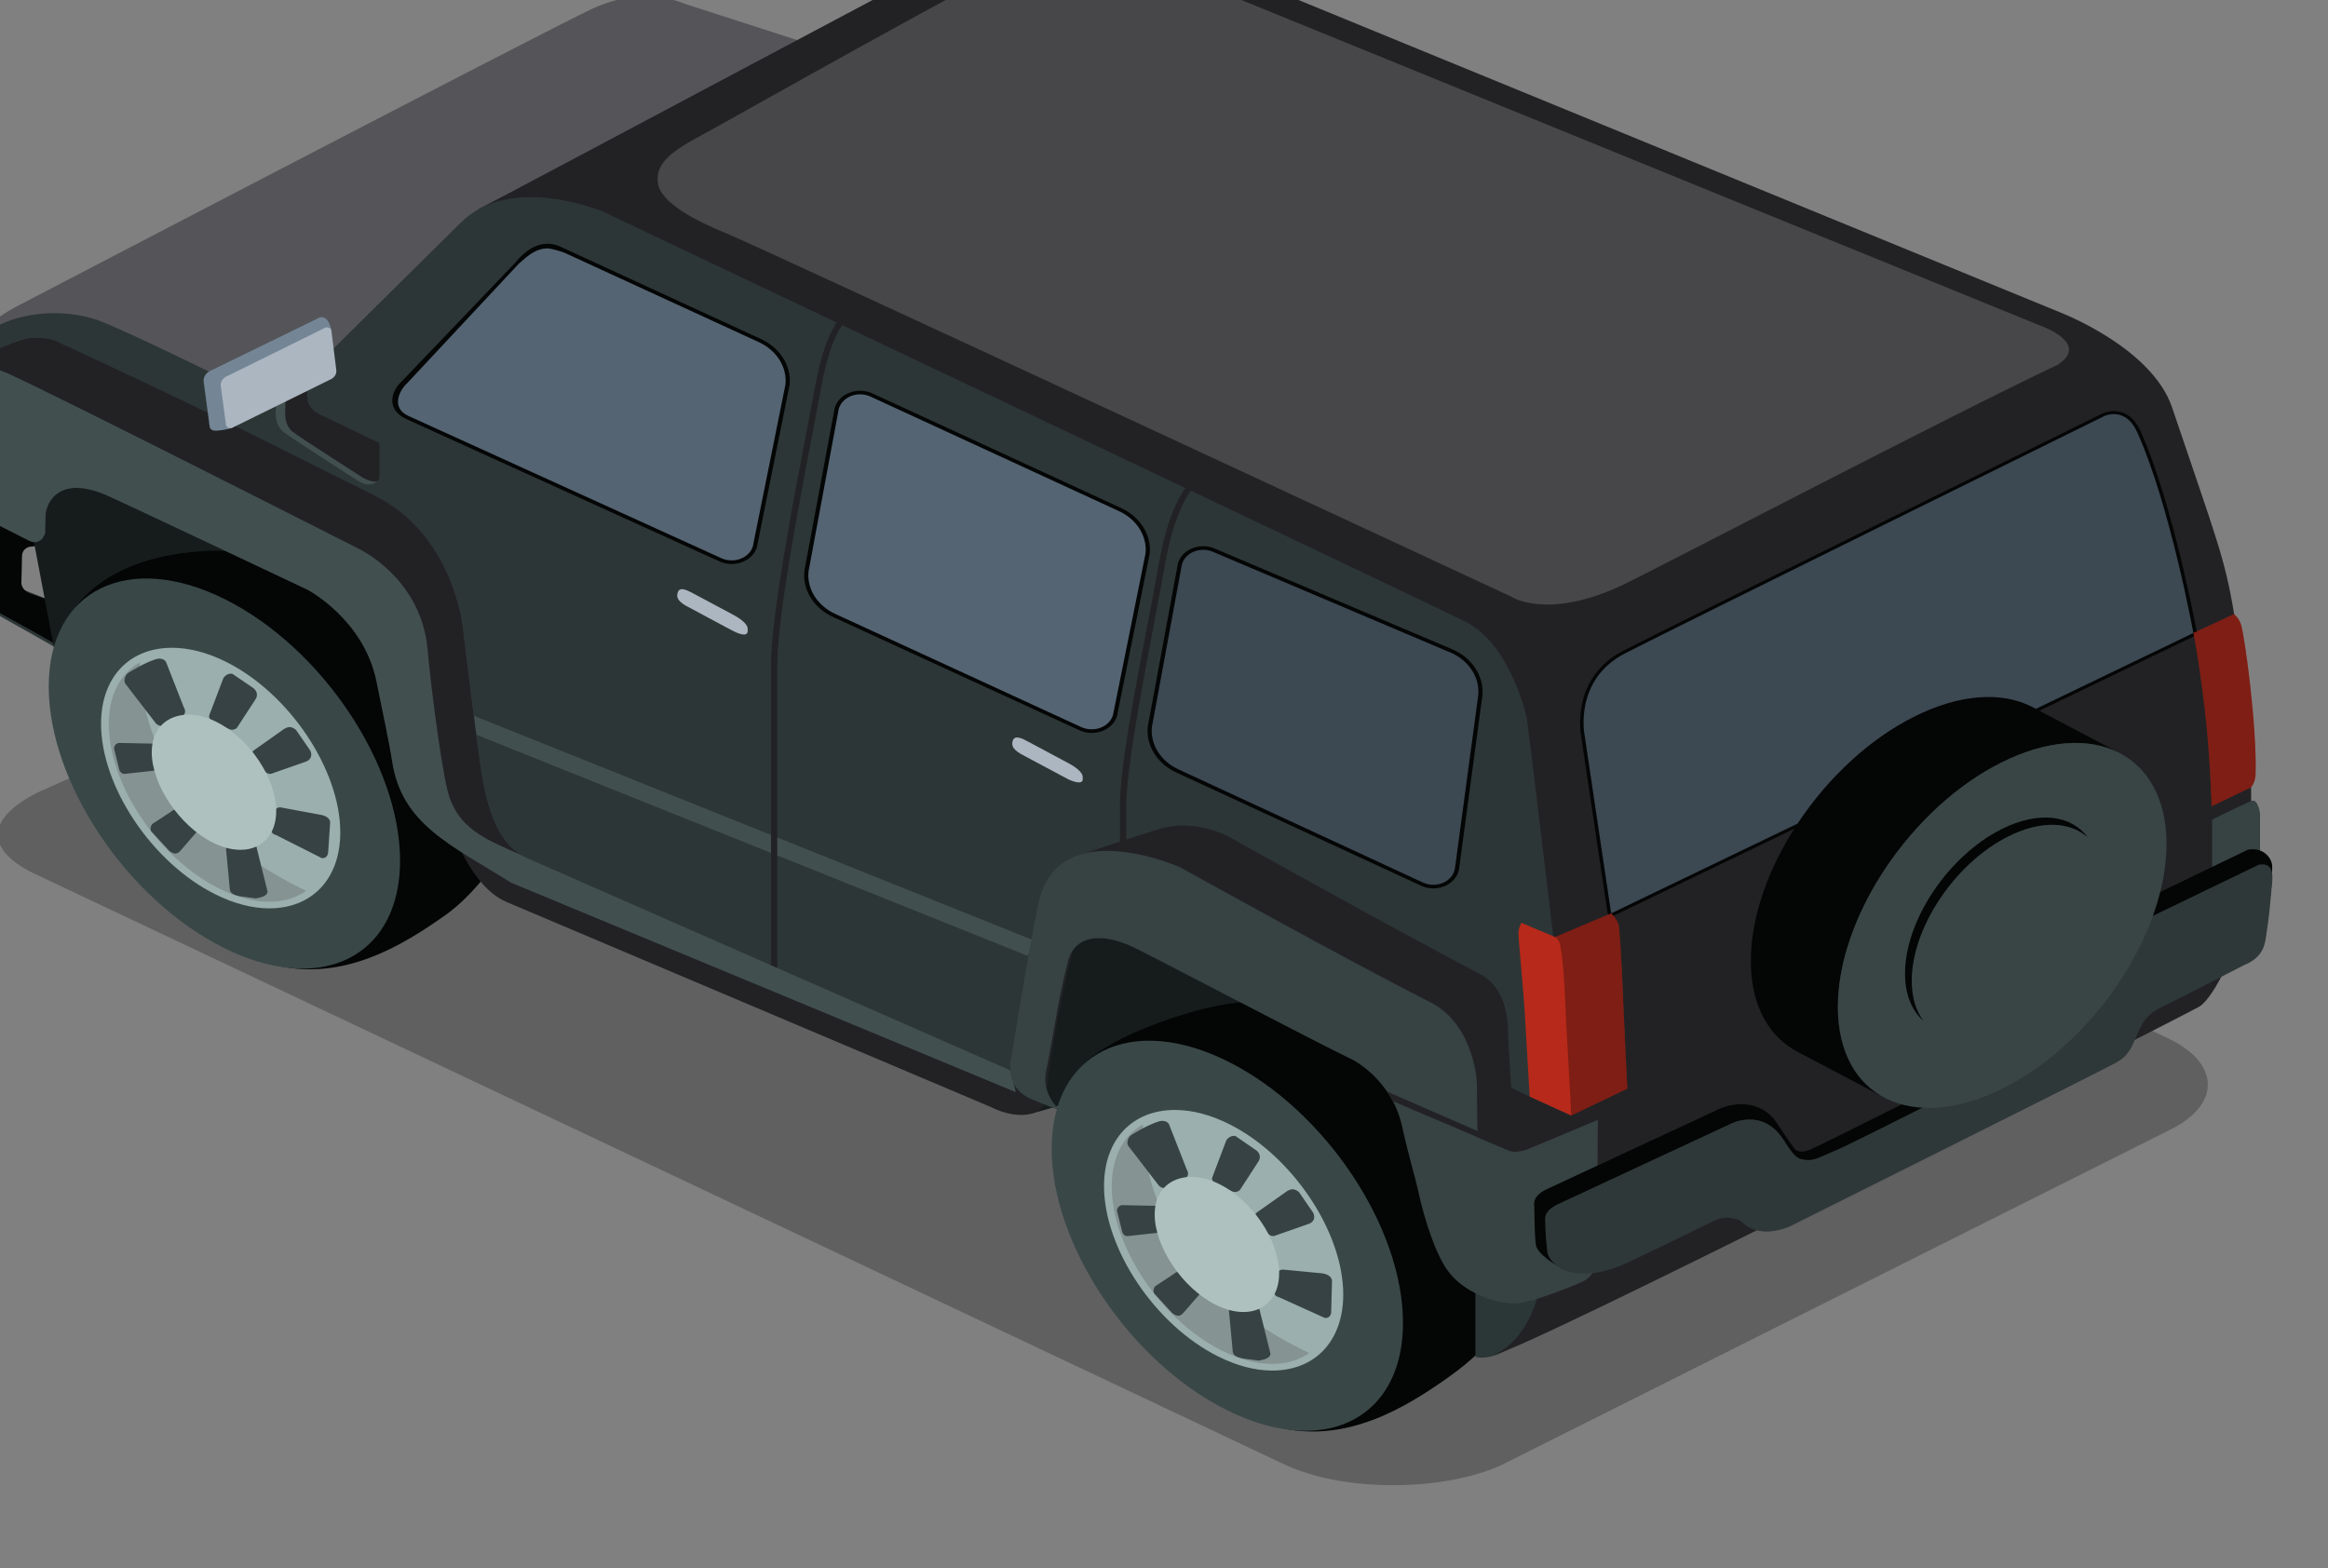 <?xml version="1.0" encoding="UTF-8" standalone="no"?>
<!-- Created with Inkscape (http://www.inkscape.org/) -->

<svg
   xmlns:dc="http://purl.org/dc/elements/1.1/"
   xmlns:cc="http://creativecommons.org/ns#"
   xmlns:rdf="http://www.w3.org/1999/02/22-rdf-syntax-ns#"
   xmlns:svg="http://www.w3.org/2000/svg"
   xmlns="http://www.w3.org/2000/svg"
   xmlns:sodipodi="http://sodipodi.sourceforge.net/DTD/sodipodi-0.dtd"
   xmlns:inkscape="http://www.inkscape.org/namespaces/inkscape"
   width="13.652mm"
   height="9.196mm"
   viewBox="0 0 13.652 9.196"
   version="1.1"
   id="svg300755"
   inkscape:version="0.92.2 (5c3e80d, 2017-08-06)"
   sodipodi:docname="3.svg">
  <rect x="0" y="0" width="13.652" height="9.196" fill="#808080" stroke="none"/>
  <defs
     id="defs300749">
    <clipPath
       clipPathUnits="userSpaceOnUse"
       id="clipPath3256">
      <path
         d="M 1871.12,3284.99 H 2041.3 V 3181.1 h -170.18 z"
         id="path3254"
         inkscape:connector-curvature="0" />
    </clipPath>
    <clipPath
       clipPathUnits="userSpaceOnUse"
       id="clipPath3364">
      <path
         d="m 1903.91,3253.78 h 46.12 v -36.96 h -46.12 z"
         id="path3362"
         inkscape:connector-curvature="0" />
    </clipPath>
    <linearGradient
       x1="0"
       y1="0"
       x2="1"
       y2="0"
       gradientUnits="userSpaceOnUse"
       gradientTransform="matrix(46.115,0,0,-46.115,1903.914,3235.296)"
       spreadMethod="pad"
       id="linearGradient3374">
      <stop
         style="stop-opacity:1;stop-color:#e9e9ea"
         offset="0"
         id="stop3370" />
      <stop
         style="stop-opacity:1;stop-color:#000000"
         offset="1"
         id="stop3372" />
    </linearGradient>
    <clipPath
       clipPathUnits="userSpaceOnUse"
       id="clipPath3400">
      <path
         d="M 1876.66,3270.04 H 1907 v -34.85 h -30.34 z"
         id="path3398"
         inkscape:connector-curvature="0" />
    </clipPath>
    <clipPath
       clipPathUnits="userSpaceOnUse"
       id="clipPath3456">
      <path
         d="m 1978.52,3227.8 h 19.07 v -5.47 h -19.07 z"
         id="path3454"
         inkscape:connector-curvature="0" />
    </clipPath>
    <clipPath
       clipPathUnits="userSpaceOnUse"
       id="clipPath3472">
      <path
         d="m 2019.5,3255.73 h 18.56 v -5.92 h -18.56 z"
         id="path3470"
         inkscape:connector-curvature="0" />
    </clipPath>
    <clipPath
       clipPathUnits="userSpaceOnUse"
       id="clipPath3548">
      <path
         d="m 1965.85,3279.43 h 36.68 v -40.81 h -36.68 z"
         id="path3546"
         inkscape:connector-curvature="0" />
    </clipPath>
    <clipPath
       clipPathUnits="userSpaceOnUse"
       id="clipPath3572">
      <path
         d="m 1934.03,3265.36 h 35.96 v -20.11 h -35.96 z"
         id="path3570"
         inkscape:connector-curvature="0" />
    </clipPath>
    <clipPath
       clipPathUnits="userSpaceOnUse"
       id="clipPath3588">
      <path
         d="m 1968.3,3281.89 h 18.96 v -15.71 h -18.96 z"
         id="path3586"
         inkscape:connector-curvature="0" />
    </clipPath>
    <clipPath
       clipPathUnits="userSpaceOnUse"
       id="clipPath3616">
      <path
         d="m 1883.1,3257.87 h 13.66 v -17.73 h -13.66 z"
         id="path3614"
         inkscape:connector-curvature="0" />
    </clipPath>
    <clipPath
       clipPathUnits="userSpaceOnUse"
       id="clipPath3648">
      <path
         d="m 1962.79,3215.09 h 13.66 v -17.73 h -13.66 z"
         id="path3646"
         inkscape:connector-curvature="0" />
    </clipPath>
    <clipPath
       clipPathUnits="userSpaceOnUse"
       id="clipPath4878">
      <path
         d="m 2061.6,3267.68 h 152.56 V 3181.1 H 2061.6 Z"
         id="path4876"
         inkscape:connector-curvature="0" />
    </clipPath>
    <clipPath
       clipPathUnits="userSpaceOnUse"
       id="clipPath4914">
      <path
         d="m 2082.5,3242.21 h 9.15 v -12.67 h -9.15 z"
         id="path4912"
         inkscape:connector-curvature="0" />
    </clipPath>
    <clipPath
       clipPathUnits="userSpaceOnUse"
       id="clipPath4966">
      <path
         d="m 2145.07,3236.4 h 66.94 v -37.97 h -66.94 z"
         id="path4964"
         inkscape:connector-curvature="0" />
    </clipPath>
    <clipPath
       clipPathUnits="userSpaceOnUse"
       id="clipPath4982">
      <path
         d="m 2162.29,3210.49 h 20.74 v -9.74 h -20.74 z"
         id="path4980"
         inkscape:connector-curvature="0" />
    </clipPath>
    <clipPath
       clipPathUnits="userSpaceOnUse"
       id="clipPath5030">
      <path
         d="m 2147.61,3204.98 h 9.51 v -12.33 h -9.51 z"
         id="path5028"
         inkscape:connector-curvature="0" />
    </clipPath>
    <clipPath
       clipPathUnits="userSpaceOnUse"
       id="clipPath5050">
      <path
         d="m 2206.61,3230.91 h 4.66 v -14.56 h -4.66 z"
         id="path5048"
         inkscape:connector-curvature="0" />
    </clipPath>
    <clipPath
       clipPathUnits="userSpaceOnUse"
       id="clipPath5090">
      <path
         d="m 2174.5,3206.23 h 3.34 v -3.87 h -3.34 z"
         id="path5088"
         inkscape:connector-curvature="0" />
    </clipPath>
    <clipPath
       clipPathUnits="userSpaceOnUse"
       id="clipPath5110">
      <path
         d="m 2095.48,3284.67 h 66.22 v -31.51 h -66.22 z"
         id="path5108"
         inkscape:connector-curvature="0" />
    </clipPath>
    <clipPath
       clipPathUnits="userSpaceOnUse"
       id="clipPath5126">
      <path
         d="m 2151.87,3244.72 h 52.47 v -30.78 h -52.47 z"
         id="path5124"
         inkscape:connector-curvature="0" />
    </clipPath>
    <clipPath
       clipPathUnits="userSpaceOnUse"
       id="clipPath5154">
      <path
         d="m 2107.59,3258.5 h 34.46 v -55.02 h -34.46 z"
         id="path5152"
         inkscape:connector-curvature="0" />
    </clipPath>
    <clipPath
       clipPathUnits="userSpaceOnUse"
       id="clipPath5186">
      <path
         d="m 2127.21,3230.54 h 9.83 v -4.24 h -9.83 z"
         id="path5184"
         inkscape:connector-curvature="0" />
    </clipPath>
    <clipPath
       clipPathUnits="userSpaceOnUse"
       id="clipPath5202">
      <path
         d="m 2072.49,3287.76 h 42.38 v -19.31 h -42.38 z"
         id="path5200"
         inkscape:connector-curvature="0" />
    </clipPath>
    <clipPath
       clipPathUnits="userSpaceOnUse"
       id="clipPath5846">
      <path
         d="m 441.461,3261.88 h 146.603 v -78.61 H 441.461 Z"
         id="path5844"
         inkscape:connector-curvature="0" />
    </clipPath>
    <clipPath
       clipPathUnits="userSpaceOnUse"
       id="clipPath5862">
      <path
         d="m 534.447,3228.29 h 53.047 v -31.76 h -53.047 z"
         id="path5860"
         inkscape:connector-curvature="0" />
    </clipPath>
    <clipPath
       clipPathUnits="userSpaceOnUse"
       id="clipPath5910">
      <path
         d="m 455.897,3259.95 h 58.405 v -62.97 h -58.405 z"
         id="path5908"
         inkscape:connector-curvature="0" />
    </clipPath>
    <clipPath
       clipPathUnits="userSpaceOnUse"
       id="clipPath5926">
      <path
         d="m 480.153,3255.43 h 5.279 v -42.72 h -5.279 z"
         id="path5924"
         inkscape:connector-curvature="0" />
    </clipPath>
    <clipPath
       clipPathUnits="userSpaceOnUse"
       id="clipPath5942">
      <path
         d="m 449.698,3262.12 h 114.897 v -58.11 H 449.698 Z"
         id="path5940"
         inkscape:connector-curvature="0" />
    </clipPath>
    <clipPath
       clipPathUnits="userSpaceOnUse"
       id="clipPath5958">
      <path
         d="m 569.722,3240.37 h 13.569 v -25.21 h -13.569 z"
         id="path5956"
         inkscape:connector-curvature="0" />
    </clipPath>
    <clipPath
       clipPathUnits="userSpaceOnUse"
       id="clipPath216">
      <path
         d="M 1347.02,3255.05 H 1482.6 V 3181.1 H 1347.02 Z"
         id="path214"
         inkscape:connector-curvature="0" />
    </clipPath>
    <clipPath
       clipPathUnits="userSpaceOnUse"
       id="clipPath368">
      <path
         d="m 1426.42,3253.06 h 52.99 v -34.62 h -52.99 z"
         id="path366"
         inkscape:connector-curvature="0" />
    </clipPath>
    <clipPath
       clipPathUnits="userSpaceOnUse"
       id="clipPath384">
      <path
         d="m 1418.31,3227.91 h 22.89 v -12.26 h -22.89 z"
         id="path382"
         inkscape:connector-curvature="0" />
    </clipPath>
    <clipPath
       clipPathUnits="userSpaceOnUse"
       id="clipPath408">
      <path
         d="m 1346.43,3269.04 h 2.26 v -7.33 h -2.26 z"
         id="path406"
         inkscape:connector-curvature="0" />
    </clipPath>
    <clipPath
       clipPathUnits="userSpaceOnUse"
       id="clipPath620">
      <path
         d="m 1356.73,3303.72 h 90.88 v -45.36 h -90.88 z"
         id="path618"
         inkscape:connector-curvature="0" />
    </clipPath>
    <clipPath
       clipPathUnits="userSpaceOnUse"
       id="clipPath636">
      <path
         d="m 1522.66,3261.56 h 147.27 v -80.46 h -147.27 z"
         id="path634"
         inkscape:connector-curvature="0" />
    </clipPath>
    <clipPath
       clipPathUnits="userSpaceOnUse"
       id="clipPath820">
      <path
         d="M 1557.54,3229.73 Z"
         id="path818"
         inkscape:connector-curvature="0" />
    </clipPath>
    <clipPath
       clipPathUnits="userSpaceOnUse"
       id="clipPath852">
      <path
         d="m 1566.63,3300.03 h 94.05 v -50.97 h -94.05 z"
         id="path850"
         inkscape:connector-curvature="0" />
    </clipPath>
    <clipPath
       clipPathUnits="userSpaceOnUse"
       id="clipPath896">
      <path
         d="m 1626.43,3225.22 h 4.82 v -15.59 h -4.82 z"
         id="path894"
         inkscape:connector-curvature="0" />
    </clipPath>
    <clipPath
       clipPathUnits="userSpaceOnUse"
       id="clipPath916">
      <path
         d="m 1668.97,3248.32 h 4.16 v -14.83 h -4.16 z"
         id="path914"
         inkscape:connector-curvature="0" />
    </clipPath>
    <clipPath
       clipPathUnits="userSpaceOnUse"
       id="clipPath932">
      <path
         d="m 1623.86,3209.27 h 5.41 v -13.89 h -5.41 z"
         id="path930"
         inkscape:connector-curvature="0" />
    </clipPath>
    <clipPath
       clipPathUnits="userSpaceOnUse"
       id="clipPath984">
      <path
         d="M 2241.54,3263.38 H 2392.1 V 3181.1 H 2241.54 Z"
         id="path982"
         inkscape:connector-curvature="0" />
    </clipPath>
    <clipPath
       clipPathUnits="userSpaceOnUse"
       id="clipPath1068">
      <path
         d="m 2250.46,3246.87 h 10.19 v -13.23 h -10.19 z"
         id="path1066"
         inkscape:connector-curvature="0" />
    </clipPath>
    <clipPath
       clipPathUnits="userSpaceOnUse"
       id="clipPath1096">
      <path
         d="m 2325.12,3205.39 h 10.19 v -13.23 h -10.19 z"
         id="path1094"
         inkscape:connector-curvature="0" />
    </clipPath>
    <clipPath
       clipPathUnits="userSpaceOnUse"
       id="clipPath1116">
      <path
         d="m 2341.56,3247.6 h 48.81 v -37.16 h -48.81 z"
         id="path1114"
         inkscape:connector-curvature="0" />
    </clipPath>
    <clipPath
       clipPathUnits="userSpaceOnUse"
       id="clipPath1152">
      <path
         d="m 2261.03,3256.13 h 5.5 v -8.41 h -5.5 z"
         id="path1150"
         inkscape:connector-curvature="0" />
    </clipPath>
    <clipPath
       clipPathUnits="userSpaceOnUse"
       id="clipPath1172">
      <path
         d="m 2346.72,3241.54 h 46.4 v -33.45 h -46.4 z"
         id="path1170"
         inkscape:connector-curvature="0" />
    </clipPath>
    <clipPath
       clipPathUnits="userSpaceOnUse"
       id="clipPath1192">
      <path
         d="m 2266.76,3261.85 h 43.66 v -45.63 h -43.66 z"
         id="path1190"
         inkscape:connector-curvature="0" />
    </clipPath>
    <clipPath
       clipPathUnits="userSpaceOnUse"
       id="clipPath1216">
      <path
         d="m 2243.45,3285.5 h 63.5 v -24.87 h -63.5 z"
         id="path1214"
         inkscape:connector-curvature="0" />
    </clipPath>
    <clipPath
       clipPathUnits="userSpaceOnUse"
       id="clipPath1236">
      <path
         d="m 2297.91,3280.49 h 66.9 v -34.76 h -66.9 z"
         id="path1234"
         inkscape:connector-curvature="0" />
    </clipPath>
    <clipPath
       clipPathUnits="userSpaceOnUse"
       id="clipPath1252">
      <path
         d="m 2364.67,3231.43 h 22.31 v -17.6 h -22.31 z"
         id="path1250"
         inkscape:connector-curvature="0" />
    </clipPath>
    <clipPath
       clipPathUnits="userSpaceOnUse"
       id="clipPath1280">
      <path
         d="m 2419.57,3263.23 h 158.01 v -82.13 h -158.01 z"
         id="path1278"
         inkscape:connector-curvature="0" />
    </clipPath>
    <clipPath
       clipPathUnits="userSpaceOnUse"
       id="clipPath1300">
      <path
         d="m 2526.61,3269.04 h 4.28 v -7.82 h -4.28 z"
         id="path1298"
         inkscape:connector-curvature="0" />
    </clipPath>
    <clipPath
       clipPathUnits="userSpaceOnUse"
       id="clipPath1400">
      <path
         d="m 2482.43,3253.79 h 83.72 v -49.2 h -83.72 z"
         id="path1398"
         inkscape:connector-curvature="0" />
    </clipPath>
    <clipPath
       clipPathUnits="userSpaceOnUse"
       id="clipPath1416">
      <path
         d="m 2423,3257.2 h 97.84 v -69.67 H 2423 Z"
         id="path1414"
         inkscape:connector-curvature="0" />
    </clipPath>
    <clipPath
       clipPathUnits="userSpaceOnUse"
       id="clipPath1432">
      <path
         d="m 2432.04,3283.95 h 141.05 v -93.24 h -141.05 z"
         id="path1430"
         inkscape:connector-curvature="0" />
    </clipPath>
    <clipPath
       clipPathUnits="userSpaceOnUse"
       id="clipPath1460">
      <path
         d="m 2568.33,3223.82 h 4.76 v -11.13 h -4.76 z"
         id="path1458"
         inkscape:connector-curvature="0" />
    </clipPath>
    <clipPath
       clipPathUnits="userSpaceOnUse"
       id="clipPath1488">
      <path
         d="m 2566.17,3235.24 h 4.5 v -6.52 h -4.5 z"
         id="path1486"
         inkscape:connector-curvature="0" />
    </clipPath>
    <clipPath
       clipPathUnits="userSpaceOnUse"
       id="clipPath1556">
      <path
         d="m 2507.78,3227.36 h 20.83 v -6.02 h -20.83 z"
         id="path1554"
         inkscape:connector-curvature="0" />
    </clipPath>
    <clipPath
       clipPathUnits="userSpaceOnUse"
       id="clipPath1576">
      <path
         d="m 2546.07,3247.24 h 10.1 v -10.8 h -10.1 z"
         id="path1574"
         inkscape:connector-curvature="0" />
    </clipPath>
    <clipPath
       clipPathUnits="userSpaceOnUse"
       id="clipPath1604">
      <path
         d="m 2428.93,3263.96 h 11.87 v -10.86 h -11.87 z"
         id="path1602"
         inkscape:connector-curvature="0" />
    </clipPath>
    <clipPath
       clipPathUnits="userSpaceOnUse"
       id="clipPath1636">
      <path
         d="m 2521.04,3197.55 h 16.61 v -7.84 h -16.61 z"
         id="path1634"
         inkscape:connector-curvature="0" />
    </clipPath>
    <clipPath
       clipPathUnits="userSpaceOnUse"
       id="clipPath1664">
      <path
         d="m 2459.87,3238.17 h 8.56 v -3.12 h -8.56 z"
         id="path1662"
         inkscape:connector-curvature="0" />
    </clipPath>
    <clipPath
       clipPathUnits="userSpaceOnUse"
       id="clipPath1712">
      <path
         d="m 2476.6,3269.18 h 53.16 v -34.71 h -53.16 z"
         id="path1710"
         inkscape:connector-curvature="0" />
    </clipPath>
    <clipPath
       clipPathUnits="userSpaceOnUse"
       id="clipPath1740">
      <path
         d="m 2477.14,3271.22 h 58.05 v -40.05 h -58.05 z"
         id="path1738"
         inkscape:connector-curvature="0" />
    </clipPath>
    <clipPath
       clipPathUnits="userSpaceOnUse"
       id="clipPath3256-1">
      <path
         d="M 1871.12,3284.99 H 2041.3 V 3181.1 h -170.18 z"
         id="path3254-5"
         inkscape:connector-curvature="0" />
    </clipPath>
    <clipPath
       clipPathUnits="userSpaceOnUse"
       id="clipPath3364-0">
      <path
         d="m 1903.91,3253.78 h 46.12 v -36.96 h -46.12 z"
         id="path3362-3"
         inkscape:connector-curvature="0" />
    </clipPath>
    <clipPath
       clipPathUnits="userSpaceOnUse"
       id="clipPath3400-4">
      <path
         d="M 1876.66,3270.04 H 1907 v -34.85 h -30.34 z"
         id="path3398-7"
         inkscape:connector-curvature="0" />
    </clipPath>
    <clipPath
       clipPathUnits="userSpaceOnUse"
       id="clipPath3456-4">
      <path
         d="m 1978.52,3227.8 h 19.07 v -5.47 h -19.07 z"
         id="path3454-4"
         inkscape:connector-curvature="0" />
    </clipPath>
    <clipPath
       clipPathUnits="userSpaceOnUse"
       id="clipPath3472-7">
      <path
         d="m 2019.5,3255.73 h 18.56 v -5.92 h -18.56 z"
         id="path3470-2"
         inkscape:connector-curvature="0" />
    </clipPath>
    <clipPath
       clipPathUnits="userSpaceOnUse"
       id="clipPath3548-8">
      <path
         d="m 1965.85,3279.43 h 36.68 v -40.81 h -36.68 z"
         id="path3546-9"
         inkscape:connector-curvature="0" />
    </clipPath>
    <clipPath
       clipPathUnits="userSpaceOnUse"
       id="clipPath3572-1">
      <path
         d="m 1934.03,3265.36 h 35.96 v -20.11 h -35.96 z"
         id="path3570-2"
         inkscape:connector-curvature="0" />
    </clipPath>
    <clipPath
       clipPathUnits="userSpaceOnUse"
       id="clipPath3588-6">
      <path
         d="m 1968.3,3281.89 h 18.96 v -15.71 h -18.96 z"
         id="path3586-4"
         inkscape:connector-curvature="0" />
    </clipPath>
    <clipPath
       clipPathUnits="userSpaceOnUse"
       id="clipPath3616-7">
      <path
         d="m 1883.1,3257.87 h 13.66 v -17.73 h -13.66 z"
         id="path3614-7"
         inkscape:connector-curvature="0" />
    </clipPath>
    <clipPath
       clipPathUnits="userSpaceOnUse"
       id="clipPath3648-7">
      <path
         d="m 1962.79,3215.09 h 13.66 v -17.73 h -13.66 z"
         id="path3646-5"
         inkscape:connector-curvature="0" />
    </clipPath>
    <clipPath
       clipPathUnits="userSpaceOnUse"
       id="clipPath216-1">
      <path
         d="M 1347.02,3255.05 H 1482.6 V 3181.1 H 1347.02 Z"
         id="path214-7"
         inkscape:connector-curvature="0" />
    </clipPath>
    <clipPath
       clipPathUnits="userSpaceOnUse"
       id="clipPath368-2">
      <path
         d="m 1426.42,3253.06 h 52.99 v -34.62 h -52.99 z"
         id="path366-5"
         inkscape:connector-curvature="0" />
    </clipPath>
    <clipPath
       clipPathUnits="userSpaceOnUse"
       id="clipPath384-7">
      <path
         d="m 1418.31,3227.91 h 22.89 v -12.26 h -22.89 z"
         id="path382-7"
         inkscape:connector-curvature="0" />
    </clipPath>
    <clipPath
       clipPathUnits="userSpaceOnUse"
       id="clipPath408-3">
      <path
         d="m 1346.43,3269.04 h 2.26 v -7.33 h -2.26 z"
         id="path406-5"
         inkscape:connector-curvature="0" />
    </clipPath>
    <clipPath
       clipPathUnits="userSpaceOnUse"
       id="clipPath620-8">
      <path
         d="m 1356.73,3303.72 h 90.88 v -45.36 h -90.88 z"
         id="path618-6"
         inkscape:connector-curvature="0" />
    </clipPath>
    <clipPath
       clipPathUnits="userSpaceOnUse"
       id="clipPath636-8">
      <path
         d="m 1522.66,3261.56 h 147.27 v -80.46 h -147.27 z"
         id="path634-1"
         inkscape:connector-curvature="0" />
    </clipPath>
    <clipPath
       clipPathUnits="userSpaceOnUse"
       id="clipPath820-4">
      <path
         d="M 1557.54,3229.73 Z"
         id="path818-8"
         inkscape:connector-curvature="0" />
    </clipPath>
    <clipPath
       clipPathUnits="userSpaceOnUse"
       id="clipPath852-6">
      <path
         d="m 1566.63,3300.03 h 94.05 v -50.97 h -94.05 z"
         id="path850-2"
         inkscape:connector-curvature="0" />
    </clipPath>
    <clipPath
       clipPathUnits="userSpaceOnUse"
       id="clipPath896-6">
      <path
         d="m 1626.43,3225.22 h 4.82 v -15.59 h -4.82 z"
         id="path894-3"
         inkscape:connector-curvature="0" />
    </clipPath>
    <clipPath
       clipPathUnits="userSpaceOnUse"
       id="clipPath916-1">
      <path
         d="m 1668.97,3248.32 h 4.16 v -14.83 h -4.16 z"
         id="path914-5"
         inkscape:connector-curvature="0" />
    </clipPath>
    <clipPath
       clipPathUnits="userSpaceOnUse"
       id="clipPath932-9">
      <path
         d="m 1623.86,3209.27 h 5.41 v -13.89 h -5.41 z"
         id="path930-1"
         inkscape:connector-curvature="0" />
    </clipPath>
  </defs>
  <sodipodi:namedview
     id="base"
     pagecolor="#ffffff"
     bordercolor="#666666"
     borderopacity="1.0"
     inkscape:pageopacity="0.0"
     inkscape:pageshadow="2"
     inkscape:zoom="0.35"
     inkscape:cx="-972.70058"
     inkscape:cy="-460.31729"
     inkscape:document-units="mm"
     inkscape:current-layer="layer1"
     showgrid="false"
     inkscape:window-width="1360"
     inkscape:window-height="706"
     inkscape:window-x="-8"
     inkscape:window-y="-8"
     inkscape:window-maximized="1"
     fit-margin-top="0"
     fit-margin-left="0"
     fit-margin-right="0"
     fit-margin-bottom="0" />
  <g
     inkscape:label="Layer 1"
     inkscape:groupmode="layer"
     id="layer1"
     transform="translate(132.333,-17.845)">
    <g
       transform="matrix(0.088,0,0,-0.076,-266.34,268.319)"
       id="g194187">
      <g
         id="g630">
        <g
           id="g632" />
        <g
           id="g644">
          <g
             style="opacity:0.33"
             id="g642"
             clip-path="url(#clipPath636-8)">
            <g
               id="g640"
               transform="translate(1667.436,3215.499)">
              <path
                 inkscape:connector-curvature="0"
                 id="path638"
                 style="fill:#1d1d1f;fill-opacity:1;fill-rule:nonzero;stroke:none"
                 d="m 0,0 c 3.315,-1.914 3.336,-5.021 0.037,-6.938 l -44.66,-25.933 c -3.824,-1.994 -10.477,-2.119 -14.509,0.127 l -83.32,45.6 c -3.318,1.915 -2.962,4.285 0.335,6.199 l 49.132,25.571 c 3.298,1.918 8.661,1.918 11.976,0.002 z" />
            </g>
          </g>
        </g>
      </g>
      <g
         transform="translate(1578.684,3291.588)"
         id="g646">
        <path
           inkscape:connector-curvature="0"
           id="path648"
           style="fill:#555559;fill-opacity:1;fill-rule:nonzero;stroke:none"
           d="m 0,0 -10.299,3.85 c 0,0 -2.703,1.456 -6.135,-0.417 -3.431,-1.872 -38.383,-22.989 -38.383,-22.989 0,0 -2.496,-1.455 -2.809,-3.118 -0.313,-1.665 29.124,-14.563 29.124,-14.563 z" />
      </g>
      <g
         transform="translate(1523.45,3250.58)"
         id="g650">
        <path
           inkscape:connector-curvature="0"
           id="path652"
           style="fill:#2d3636;fill-opacity:1;fill-rule:nonzero;stroke:none"
           d="m 0,0 c -0.77,0.272 -0.729,0.897 -0.729,0.897 0,0 0.045,1.793 0.043,1.993 -0.004,0.698 0.529,0.776 0.529,0.776 L 3.679,4.208 3.676,4.255 -1.18,5.229 c 0,0 -2.059,1.386 -2.009,-0.349 10e-4,-0.148 0.016,-3.841 0.016,-3.841 0,0 -0.13,-1.82 1.3,-2.678 0.989,-0.592 5.339,-3.467 5.339,-3.467 L 3.793,-1.71 C 2.482,-1.089 0.617,-0.219 0,0" />
      </g>
      <g
         transform="translate(1524.956,3249.852)"
         id="g654">
        <path
           inkscape:connector-curvature="0"
           id="path656"
           style="fill:#040505;fill-opacity:1;fill-rule:nonzero;stroke:none"
           d="m 0,0 c -0.765,0.272 -0.725,0.898 -0.725,0.898 0,0 0.045,1.792 0.042,1.992 -0.005,0.699 0.53,0.777 0.53,0.777 L 3.682,4.208 3.678,4.255 -1.176,5.227 c 0,0 -2.06,1.388 -2.009,-0.348 0.004,-0.146 0.016,-3.838 0.016,-3.838 0,0 -0.132,-1.821 1.3,-2.68 0.987,-0.593 5.338,-3.467 5.338,-3.467 l 0.327,3.395 C 2.484,-1.089 0.62,-0.219 0,0" />
      </g>
      <g
         transform="translate(1591.465,3209.752)"
         id="g658">
        <path
           inkscape:connector-curvature="0"
           id="path660"
           style="fill:#161c1c;fill-opacity:1;fill-rule:nonzero;stroke:none"
           d="m 0,0 3.102,1.013 24.513,2.462 0.692,17.96 -29.956,-1.318 z" />
      </g>
      <g
         transform="translate(1621.813,3191.914)"
         id="g662">
        <path
           inkscape:connector-curvature="0"
           id="path664"
           style="fill:#040505;fill-opacity:1;fill-rule:nonzero;stroke:none"
           d="m 0,0 c 0,0 -0.816,-1.118 -2.491,-2.49 -2.869,-2.353 -6.867,-5.196 -11.467,-3.822 -2.388,0.716 -13.436,27.09 -13.436,27.09 0,0 0.723,2.278 6.77,4.559 3.676,1.386 5.703,1.323 7.558,0.901 C -8.581,25.215 -3.359,22.699 -0.03,12.993 2.479,5.67 0,0 0,0" />
      </g>
      <g
         transform="translate(1616.301,3193.59)"
         id="g666">
        <path
           inkscape:connector-curvature="0"
           id="path668"
           style="fill:#394747;fill-opacity:1;fill-rule:nonzero;stroke:none"
           d="m 0,0 c -0.012,-4.673 -2.109,-7.593 -5.274,-8.184 -1.859,-0.345 -4.082,0.115 -6.469,1.492 -6.456,3.725 -11.693,12.792 -11.669,20.209 0.019,7.418 5.291,10.422 11.745,6.693 C -5.214,16.483 0.021,7.415 0,0" />
      </g>
      <g
         transform="translate(1603.986,3191.034)"
         id="g670">
        <path
           inkscape:connector-curvature="0"
           id="path672"
           style="fill:#9aafae;fill-opacity:1;fill-rule:nonzero;stroke:none"
           d="m 0,0 c -4.21,2.43 -7.623,8.342 -7.607,13.179 0.007,3.55 1.865,5.844 4.727,5.844 1.145,0 2.356,-0.367 3.607,-1.088 C 4.937,15.502 8.347,9.592 8.334,4.756 8.325,1.205 6.469,-1.088 3.604,-1.088 2.462,-1.088 1.25,-0.721 0,0" />
      </g>
      <g
         transform="translate(1610.049,3191.299)"
         id="g674">
        <path
           inkscape:connector-curvature="0"
           id="path676"
           style="fill:#859392;fill-opacity:1;fill-rule:nonzero;stroke:none"
           d="m 0,0 c -0.665,-0.543 -1.498,-0.84 -2.459,-0.84 -1.049,0 -2.174,0.345 -3.346,1.022 -4.066,2.346 -7.367,8.058 -7.352,12.729 0.008,2.174 0.755,3.828 2.018,4.681 l 0.064,0.023 C -11.075,17.615 -11.713,6.41 0,0" />
      </g>
      <g
         transform="translate(1601.9,3205.432)"
         id="g678">
        <path
           inkscape:connector-curvature="0"
           id="path680"
           style="fill:#374244;fill-opacity:1;fill-rule:nonzero;stroke:none"
           d="M 0,0 C 0.146,-0.247 0.081,-0.552 -0.146,-0.688 L -1.24,-1.344 c -0.225,-0.135 -0.526,-0.047 -0.672,0.197 l -1.993,2.998 c -0.145,0.248 0.003,0.724 0.229,0.859 0,0 0.998,0.745 1.803,1.03 0.249,0.089 0.529,0.05 0.673,-0.194 z" />
      </g>
      <g
         transform="translate(1605.488,3203.979)"
         id="g682">
        <path
           inkscape:connector-curvature="0"
           id="path684"
           style="fill:#374244;fill-opacity:1;fill-rule:nonzero;stroke:none"
           d="m 0,0 c -0.082,-0.203 -0.323,-0.311 -0.569,-0.208 l -1.023,0.564 c -0.245,0.103 -0.377,0.35 -0.292,0.552 l 0.916,2.804 c 0.082,0.205 0.381,0.446 0.63,0.343 L 0.916,3.054 C 1.233,2.853 1.432,2.452 1.119,1.995 Z" />
      </g>
      <g
         transform="translate(1607.76,3200.351)"
         id="g686">
        <path
           inkscape:connector-curvature="0"
           id="path688"
           style="fill:#374244;fill-opacity:1;fill-rule:nonzero;stroke:none"
           d="M 0,0 C -0.178,-0.087 -0.43,0.049 -0.557,0.304 L -1.113,1.259 C -1.241,1.517 -1.49,1.584 -1.074,1.896 L 0.835,3.458 C 1.009,3.546 1.216,3.732 1.605,3.375 L 2.567,1.757 C 2.743,1.272 2.489,1.028 2.315,0.94 Z" />
      </g>
      <g
         transform="translate(1597.953,3200.322)"
         id="g690">
        <path
           inkscape:connector-curvature="0"
           id="path692"
           style="fill:#374244;fill-opacity:1;fill-rule:nonzero;stroke:none"
           d="m 0,0 c -0.179,-0.022 -0.354,0.171 -0.385,0.436 l -0.319,1.478 c -0.032,0.263 0.143,0.452 0.321,0.476 L 2.033,2.334 C 2.215,2.355 2.384,2.159 2.418,1.896 L 2.545,0.806 C 2.578,0.543 2.458,0.311 2.28,0.291 Z" />
      </g>
      <g
         transform="translate(1608.02,3195.616)"
         id="g694">
        <path
           inkscape:connector-curvature="0"
           id="path696"
           style="fill:#374244;fill-opacity:1;fill-rule:nonzero;stroke:none"
           d="m 0,0 c -0.222,0.042 -0.365,0.29 -0.313,0.551 l 0.167,1.166 c 0.049,0.261 0.269,0.443 0.492,0.4 L 2.921,1.831 C 3.146,1.79 3.55,1.63 3.55,1.229 L 3.493,-1.233 C 3.439,-1.496 3.283,-1.646 3.062,-1.604 Z" />
      </g>
      <g
         transform="translate(1602.769,3195.866)"
         id="g698">
        <path
           inkscape:connector-curvature="0"
           id="path700"
           style="fill:#374244;fill-opacity:1;fill-rule:nonzero;stroke:none"
           d="M 0,0 C 0.097,0.141 0.231,0.354 0.033,0.521 L -1.018,1.755 C -1.217,1.923 -1.626,1.662 -1.817,1.477 L -2.975,0.593 C -3.082,0.452 -3.177,0.101 -2.972,-0.068 L -1.84,-1.49 c 0.202,-0.17 0.443,-0.33 0.695,-0.035 z" />
      </g>
      <g
         transform="translate(1604.72,3194.37)"
         id="g702">
        <path
           inkscape:connector-curvature="0"
           id="path704"
           style="fill:#374244;fill-opacity:1;fill-rule:nonzero;stroke:none"
           d="m 0,0 c -0.04,0.234 0.004,0.591 0.253,0.635 l 1.21,0.123 C 1.71,0.801 1.966,0.559 2.011,0.327 L 2.743,-3.085 C 2.797,-3.481 2.217,-3.61 1.966,-3.654 l -1.038,0.157 c -0.558,0.139 -0.651,0.292 -0.69,0.521 z" />
      </g>
      <g
         transform="translate(1603.817,3195.026)"
         id="g706">
        <path
           inkscape:connector-curvature="0"
           id="path708"
           style="fill:#aec1bf;fill-opacity:1;fill-rule:nonzero;stroke:none"
           d="m 0,0 c -2.202,1.271 -4.07,4.459 -4.062,6.991 0.005,1.806 1.02,2.877 2.46,2.877 0.584,0 1.206,-0.188 1.851,-0.559 C 2.451,8.037 4.237,4.942 4.231,2.413 4.227,0.606 3.291,-0.561 1.85,-0.561 1.265,-0.561 0.643,-0.373 0,0" />
      </g>
      <g
         transform="translate(1526.569,3244.711)"
         id="g710">
        <path
           inkscape:connector-curvature="0"
           id="path712"
           style="fill:#161c1c;fill-opacity:1;fill-rule:nonzero;stroke:none"
           d="M 0,0 2.288,1.734 21.499,5.201 1.509,19.78 -1.563,9.557 Z" />
      </g>
      <g
         transform="translate(1555.461,3228.592)"
         id="g714">
        <path
           inkscape:connector-curvature="0"
           id="path716"
           style="fill:#040505;fill-opacity:1;fill-rule:nonzero;stroke:none"
           d="m 0,0 c 0,0 -1.3,-2.129 -2.977,-3.502 -2.865,-2.351 -6.865,-5.194 -11.461,-3.82 -2.39,0.714 -13.438,27.089 -13.438,27.089 0,0 1.676,4.208 8.542,4.81 6.87,0.601 14.727,-5.367 14.727,-5.367 z" />
      </g>
      <g
         transform="translate(1549.467,3229.26)"
         id="g718">
        <path
           inkscape:connector-curvature="0"
           id="path720"
           style="fill:#394747;fill-opacity:1;fill-rule:nonzero;stroke:none"
           d="m 0,0 c -0.015,-4.674 -2.113,-7.596 -5.276,-8.186 -1.859,-0.344 -4.08,0.114 -6.468,1.491 -6.456,3.728 -11.693,12.795 -11.669,20.211 0.018,7.417 5.289,10.419 11.741,6.693 C -5.214,16.483 0.018,7.414 0,0" />
      </g>
      <g
         transform="translate(1537.15,3226.701)"
         id="g722">
        <path
           inkscape:connector-curvature="0"
           id="path724"
           style="fill:#9aafae;fill-opacity:1;fill-rule:nonzero;stroke:none"
           d="m 0,0 c -4.212,2.429 -7.624,8.344 -7.609,13.18 0.009,3.549 1.865,5.842 4.73,5.842 1.142,0 2.355,-0.367 3.606,-1.088 C 4.938,15.503 8.348,9.592 8.333,4.755 8.326,1.204 6.468,-1.087 3.604,-1.087 2.46,-1.087 1.25,-0.721 0,0" />
      </g>
      <g
         transform="translate(1543.214,3226.968)"
         id="g726">
        <path
           inkscape:connector-curvature="0"
           id="path728"
           style="fill:#859392;fill-opacity:1;fill-rule:nonzero;stroke:none"
           d="m 0,0 c -0.667,-0.544 -1.497,-0.842 -2.46,-0.842 -1.053,0 -2.176,0.345 -3.347,1.021 -4.066,2.347 -7.364,8.06 -7.352,12.733 0.005,2.171 0.759,3.825 2.02,4.679 l 0.06,0.022 C -11.079,17.613 -11.713,6.407 0,0" />
      </g>
      <g
         transform="translate(1535.064,3241.101)"
         id="g730">
        <path
           inkscape:connector-curvature="0"
           id="path732"
           style="fill:#374244;fill-opacity:1;fill-rule:nonzero;stroke:none"
           d="m 0,0 c 0.146,-0.246 0.082,-0.553 -0.146,-0.69 l -1.089,-0.656 c -0.229,-0.135 -0.533,-0.049 -0.676,0.196 l -1.993,2.999 c -0.148,0.246 0.003,0.725 0.228,0.859 0,0 1.001,0.745 1.803,1.03 0.249,0.09 0.529,0.05 0.674,-0.196 z" />
      </g>
      <g
         transform="translate(1538.652,3239.646)"
         id="g734">
        <path
           inkscape:connector-curvature="0"
           id="path736"
           style="fill:#374244;fill-opacity:1;fill-rule:nonzero;stroke:none"
           d="m 0,0 c -0.084,-0.201 -0.324,-0.311 -0.57,-0.209 l -1.024,0.566 c -0.242,0.102 -0.375,0.349 -0.293,0.55 l 0.92,2.806 c 0.082,0.203 0.381,0.446 0.626,0.341 l 1.264,-1 c 0.31,-0.2 0.513,-0.602 0.198,-1.06 z" />
      </g>
      <g
         transform="translate(1540.923,3236.018)"
         id="g738">
        <path
           inkscape:connector-curvature="0"
           id="path740"
           style="fill:#374244;fill-opacity:1;fill-rule:nonzero;stroke:none"
           d="M 0,0 C -0.177,-0.088 -0.429,0.048 -0.555,0.305 L -1.112,1.258 C -1.243,1.516 -1.489,1.585 -1.07,1.896 L 0.835,3.457 C 1.011,3.546 1.214,3.734 1.604,3.375 L 2.568,1.757 C 2.743,1.273 2.49,1.031 2.316,0.941 Z" />
      </g>
      <g
         transform="translate(1531.119,3235.991)"
         id="g742">
        <path
           inkscape:connector-curvature="0"
           id="path744"
           style="fill:#374244;fill-opacity:1;fill-rule:nonzero;stroke:none"
           d="m 0,0 c -0.182,-0.023 -0.353,0.171 -0.386,0.434 l -0.318,1.479 c -0.035,0.263 0.139,0.451 0.318,0.474 L 2.031,2.333 C 2.212,2.354 2.386,2.158 2.418,1.894 L 2.543,0.805 C 2.576,0.544 2.461,0.313 2.276,0.289 Z" />
      </g>
      <g
         transform="translate(1541.184,3231.283)"
         id="g746">
        <path
           inkscape:connector-curvature="0"
           id="path748"
           style="fill:#374244;fill-opacity:1;fill-rule:nonzero;stroke:none"
           d="m 0,0 c -0.219,0.044 -0.365,0.288 -0.311,0.552 l 0.165,1.167 C -0.098,1.978 0.125,2.16 0.347,2.118 L 2.995,1.547 C 3.22,1.507 3.625,1.345 3.625,0.946 L 3.486,-1.413 C 3.436,-1.677 3.279,-1.827 3.055,-1.785 Z" />
      </g>
      <g
         transform="translate(1535.933,3231.533)"
         id="g750">
        <path
           inkscape:connector-curvature="0"
           id="path752"
           style="fill:#374244;fill-opacity:1;fill-rule:nonzero;stroke:none"
           d="M 0,0 C 0.096,0.141 0.235,0.353 0.034,0.521 L -1.018,1.754 C -1.215,1.922 -1.629,1.66 -1.814,1.475 L -2.979,0.592 c -0.098,-0.139 -0.195,-0.491 0.004,-0.66 l 1.138,-1.424 c 0.2,-0.167 0.44,-0.328 0.694,-0.032 z" />
      </g>
      <g
         transform="translate(1537.883,3230.038)"
         id="g754">
        <path
           inkscape:connector-curvature="0"
           id="path756"
           style="fill:#374244;fill-opacity:1;fill-rule:nonzero;stroke:none"
           d="M 0,0 C -0.039,0.234 0.004,0.59 0.254,0.635 L 1.463,0.757 C 1.709,0.801 1.972,0.559 2.013,0.328 L 2.745,-3.086 C 2.801,-3.483 2.217,-3.611 1.97,-3.653 l -1.042,0.157 c -0.557,0.138 -0.647,0.29 -0.687,0.519 z" />
      </g>
      <g
         transform="translate(1536.981,3230.694)"
         id="g758">
        <path
           inkscape:connector-curvature="0"
           id="path760"
           style="fill:#aec1bf;fill-opacity:1;fill-rule:nonzero;stroke:none"
           d="m 0,0 c -2.203,1.27 -4.07,4.459 -4.062,6.991 0.005,1.805 1.02,2.876 2.458,2.876 0.585,0 1.209,-0.187 1.854,-0.557 C 2.452,8.038 4.237,4.942 4.232,2.411 4.226,0.605 3.292,-0.562 1.849,-0.562 1.267,-0.562 0.644,-0.374 0,0" />
      </g>
      <g
         transform="translate(1621.128,3212.95)"
         id="g762">
        <path
           inkscape:connector-curvature="0"
           id="path764"
           style="fill:#2b3636;fill-opacity:1;fill-rule:nonzero;stroke:none"
           d="m 0,0 v -21.947 c 0,0 1.56,-0.624 3.848,2.183 2.287,2.808 4.575,19.557 4.575,19.557 z" />
      </g>
      <g
         transform="translate(1530.315,3259.134)"
         id="g766">
        <path
           inkscape:connector-curvature="0"
           id="path768"
           style="fill:#222224;fill-opacity:1;fill-rule:nonzero;stroke:none"
           d="m 0,0 c -2.912,1.247 -4.334,-1.421 -4.474,-3.64 l -0.209,-1.509 c -1.723,1.166 -4.88,1.456 -4.941,3.538 -0.122,4.719 0.034,0.777 0.034,9.396 0,3.468 19.603,-11.889 23.737,-9.344 2.168,1.334 9.988,21.861 10.272,22.025 1.975,1.144 34.226,21.086 36.326,22.287 1.46,0.832 4.499,0.421 5.93,-0.313 l 63.074,-29.956 c 0,0 6.131,-2.701 7.49,-7.352 2.948,-10.121 3.509,-11.554 4.139,-15.976 0.102,-0.728 0.251,-1.489 0.368,-2.434 0,0 0.763,-4.577 0.763,-11.964 0,-2.084 -0.158,-5.613 -0.416,-8.182 -0.28,-2.775 -2.048,-6.97 -3.02,-7.663 -0.812,-0.582 -45.94,-27.149 -47.051,-26.872 0,0 2.984,1.076 3.333,7.316 l 0.135,1.872 c 0,0 -7.93,1.091 -8.684,5.357 -0.415,2.357 -2.823,13.368 -3.521,13.748 0,0 -9.341,5.42 -14.841,6.519 -4.157,0.832 -4.496,-4.161 -4.574,-4.161 0,0 -1.111,-4.802 -1.72,-11.049 -0.088,-0.921 -1.543,-1.71 -3.691,-0.462 l -32.249,15.81 c -2.423,1.249 -3.588,5.595 -3.741,6.1 -0.855,2.81 -4.786,16.092 -8.391,19.143 0,0 -8.876,5.537 -14.078,7.766" />
      </g>
      <g
         transform="translate(1604.623,3231.188)"
         id="g770">
        <path
           inkscape:connector-curvature="0"
           id="path772"
           style="fill:#2d3636;fill-opacity:1;fill-rule:nonzero;stroke:none"
           d="m 0,0 c 0,0 10.309,-6.685 16.814,-10.644 1.329,-0.81 1.871,-2.537 1.871,-4.629 0,-0.522 0.208,-4.109 0.208,-4.109 -0.039,-0.02 0.517,-0.334 1.226,-0.717 1.162,-0.634 2.735,-1.465 2.769,-1.461 0.327,0.025 -2.953,30.645 -2.953,30.645 0,0 -1.042,5.685 -4.087,7.454 -2.981,1.73 -57.493,31.657 -57.493,31.657 0,0 -6.241,3.053 -9.57,-0.971 -0.311,-0.373 -8.375,-9.56 -10.848,-12.47 -1.198,-1.404 -2.728,-0.671 -2.728,-0.671 0,0 -7.667,4.423 -10.246,5.618 -3.331,1.543 -8.895,0.366 -8.946,-3.744 -0.007,-0.686 -0.05,-8.011 0.051,-8.064 l 7.199,0.816 22.292,-11.269 0.936,-11.547 3.539,-6.656 35.286,-18.058 2.057,13.271 2.367,3.941 c 0,0 3.556,1.415 5.762,2.178 C -2.189,1.368 0,0 0,0" />
      </g>
      <g
         transform="translate(1578.441,3248.193)"
         id="g774">
        <path
           inkscape:connector-curvature="0"
           id="path776"
           style="fill:#546472;fill-opacity:1;fill-rule:nonzero;stroke:none"
           d="m 0,0 c -1.27,0.644 -2.028,2.011 -1.894,3.433 l 1.982,12.333 c 0.103,1.131 1.316,1.799 2.33,1.283 L 18.946,8.228 C 20.215,7.58 20.968,6.212 20.843,4.792 L 18.709,-7.442 c -0.1,-1.131 -1.315,-1.801 -2.33,-1.285 z" />
      </g>
      <g
         transform="translate(1578.667,3263.946)"
         id="g778">
        <path
           inkscape:connector-curvature="0"
           id="path780"
           style="fill:#040505;fill-opacity:1;fill-rule:nonzero;stroke:none"
           d="m 0,0 -1.98,-12.332 c -0.124,-1.356 0.605,-2.68 1.822,-3.301 l 16.377,-8.724 c 0.209,-0.104 0.433,-0.159 0.666,-0.159 0.763,0 1.391,0.572 1.464,1.335 l 2.128,12.232 c 0.121,1.355 -0.607,2.68 -1.823,3.299 L 2.129,1.172 C 1.921,1.279 1.696,1.335 1.465,1.335 0.7,1.335 0.074,0.76 0,0 m 16.089,-24.599 -16.378,8.72 c -1.312,0.671 -2.106,2.104 -1.972,3.572 l 1.983,12.331 c 0.085,0.906 0.834,1.589 1.743,1.589 0.273,0 0.541,-0.065 0.792,-0.194 l 16.524,-8.821 c 1.317,-0.667 2.111,-2.103 1.972,-3.572 l -2.127,-12.234 c -0.086,-0.906 -0.835,-1.588 -1.741,-1.588 -0.277,0 -0.54,0.064 -0.796,0.197" />
      </g>
      <g
         transform="translate(1549.98,3263.479)"
         id="g782">
        <path
           inkscape:connector-curvature="0"
           id="path784"
           style="fill:#546472;fill-opacity:1;fill-rule:nonzero;stroke:none"
           d="m 0,0 c -1.269,0.644 -0.839,2.04 -0.164,2.692 l 7.438,9.225 c 0.872,1.11 1.944,1.608 2.955,1.092 L 23.414,5.978 C 24.686,5.33 25.439,3.964 25.307,2.542 L 23.179,-9.692 c -0.104,-1.13 -1.316,-1.801 -2.331,-1.287 z" />
      </g>
      <g
         transform="translate(1557.396,3275.383)"
         id="g786">
        <path
           inkscape:connector-curvature="0"
           id="path788"
           style="fill:#040505;fill-opacity:1;fill-rule:nonzero;stroke:none"
           d="m 0,0 -7.44,-9.223 c -0.551,-0.576 -1.124,-1.943 0.095,-2.561 l 20.843,-10.972 c 0.212,-0.105 0.435,-0.161 0.664,-0.161 0.765,0 1.397,0.572 1.462,1.336 l 2.129,12.232 c 0.126,1.355 -0.607,2.68 -1.819,3.299 L 3.052,0.811 C 2.84,0.918 2.139,1.158 1.903,1.158 1.144,1.158 0.623,0.638 0,0 m 13.367,-23 -20.842,10.97 c -1.317,0.67 -1.154,2.036 -0.362,2.907 l 7.56,9.149 C 1.285,2.268 2.63,1.355 2.878,1.228 l 13.183,-7.03 c 1.314,-0.667 2.106,-2.103 1.969,-3.572 l -2.129,-12.233 c -0.085,-0.907 -0.831,-1.59 -1.739,-1.59 -0.274,0 -0.54,0.065 -0.795,0.197" />
      </g>
      <g
         transform="translate(1601.31,3236.197)"
         id="g790">
        <path
           inkscape:connector-curvature="0"
           id="path792"
           style="fill:#3c4852;fill-opacity:1;fill-rule:nonzero;stroke:none"
           d="m 0,0 c -1.261,0.646 -2.011,2.012 -1.88,3.433 l 1.969,12.331 c 0.106,1.132 1.312,1.803 2.316,1.285 L 18.262,9.263 C 19.527,8.614 20.274,7.249 20.143,5.826 L 18.601,-7.443 c -0.106,-1.13 -1.312,-1.802 -2.319,-1.285 z" />
      </g>
      <g
         transform="translate(1601.535,3251.949)"
         id="g794">
        <path
           inkscape:connector-curvature="0"
           id="path796"
           style="fill:#040505;fill-opacity:1;fill-rule:nonzero;stroke:none"
           d="m 0,0 -1.965,-12.331 c -0.127,-1.356 0.6,-2.682 1.81,-3.302 l 16.274,-8.722 c 0.212,-0.107 0.433,-0.162 0.661,-0.162 0.763,0 1.387,0.573 1.456,1.336 l 1.543,13.267 c 0.127,1.356 -0.601,2.682 -1.805,3.298 L 2.118,1.172 C 1.907,1.281 1.688,1.334 1.459,1.334 0.698,1.334 0.075,0.761 0,0 m 15.991,-24.598 -16.278,8.72 c -1.306,0.67 -2.092,2.103 -1.953,3.571 l 1.967,12.332 c 0.083,0.905 0.828,1.587 1.732,1.587 0.273,0 0.535,-0.063 0.785,-0.191 L 18.1,-6.368 c 1.304,-0.666 2.089,-2.103 1.955,-3.572 l -1.541,-13.267 c -0.085,-0.906 -0.827,-1.587 -1.734,-1.587 -0.273,0 -0.536,0.063 -0.789,0.196" />
      </g>
      <g
         transform="translate(1554.519,3239.717)"
         id="g798">
        <path
           inkscape:connector-curvature="0"
           id="path800"
           style="fill:#424f4f;fill-opacity:1;fill-rule:nonzero;stroke:none"
           d="M 0,0 37.032,-17.197 Z" />
      </g>
      <g
         transform="translate(1591.285,3221.953)"
         id="g802">
        <path
           inkscape:connector-curvature="0"
           id="path804"
           style="fill:#424f4f;fill-opacity:1;fill-rule:nonzero;stroke:none"
           d="M 0,0 -37.031,17.198 -37.099,18.615 0.525,1.135 Z" />
      </g>
      <g
         transform="translate(1574.604,3220.529)"
         id="g806">
        <path
           inkscape:connector-curvature="0"
           id="path808"
           style="fill:#222224;fill-opacity:1;fill-rule:nonzero;stroke:none"
           d="m 0,0 h -0.416 v 23.855 c 0,3.733 1.437,12.407 2.386,18.147 0.215,1.292 0.398,2.409 0.529,3.245 0.699,4.462 1.693,5.359 1.738,5.397 L 4.509,50.328 C 4.497,50.322 3.572,49.431 2.91,45.183 2.778,44.344 2.595,43.227 2.383,41.935 1.489,36.557 0,27.554 0,23.855 Z" />
      </g>
      <g
         transform="translate(1590.149,3213.102)"
         id="g810">
        <path
           inkscape:connector-curvature="0"
           id="path812"
           style="fill:#424f4f;fill-opacity:1;fill-rule:nonzero;stroke:none"
           d="m 0,0 -32.446,16.506 c -1.558,0.921 -2.395,3.272 -2.842,6.781 -0.484,3.849 -1.176,10.646 -1.176,10.646 0,0 -0.121,1.986 -1.037,4.348 -0.903,2.336 -2.587,5.038 -5.792,6.505 -6.325,2.888 -5.441,2.616 -20.491,11.597 0,0 -1.103,0.391 -2.134,0 -0.825,-0.312 -1.853,-0.836 -3.122,-1.457 -1.57,-0.765 -1.665,-1.929 -1.665,-3.277 0,-1.3 0.055,-6.448 0.055,-6.448 0,0 -0.161,-1.039 0.943,-1.757 0.872,-0.566 2.97,-1.781 4.269,-2.545 0.819,-0.483 1.106,0.558 1.106,0.558 l 0.024,1.56 c 0,0 0.366,3.172 4.005,1.404 0.799,-0.389 11.185,-6.085 13.469,-7.334 0,0 3.746,-2.286 4.579,-7.074 0.419,-2.411 0.865,-4.796 1.039,-6.137 0.634,-4.893 3.928,-6.472 7.942,-9.388 L 0.349,-1.67 Z" />
      </g>
      <g
         id="g814">
        <g
           id="g816" />
        <g
           id="g828">
          <g
             style="opacity:0.71"
             id="g826"
             clip-path="url(#clipPath820-4)">
            <g
               id="g824"
               transform="translate(1557.54,3229.729)">
              <path
                 inkscape:connector-curvature="0"
                 id="path822"
                 style="fill:#222224;fill-opacity:1;fill-rule:nonzero;stroke:none"
                 d="M 0,0 V 0.003 Z" />
            </g>
          </g>
        </g>
      </g>
      <g
         transform="translate(1557.538,3229.732)"
         id="g830">
        <path
           inkscape:connector-curvature="0"
           id="path832"
           style="fill:#222224;fill-opacity:1;fill-rule:nonzero;stroke:none"
           d="m 0,0 c -1.445,0.985 -2.247,3.278 -2.677,6.656 -0.484,3.85 -1.176,10.647 -1.176,10.647 0,0 -0.132,1.996 -1.037,4.348 -0.831,2.165 -2.316,4.629 -4.962,6.14 -6.039,3.446 -9.571,5.669 -21.321,11.961 0,0 -1.102,0.392 -2.134,0 -0.825,-0.311 -1.853,-0.835 -3.122,-1.456 -0.574,-0.282 -0.95,-0.617 -1.199,-0.996 0.811,0.46 1.994,0.603 3.438,-0.148 3.175,-1.654 23.324,-13.498 23.324,-13.498 0,0 4.215,-2.235 4.632,-7.826 0.161,-2.187 0.818,-8.389 1.307,-10.767 0.618,-3.017 2.561,-3.853 4.929,-5.062 0,0 -0.002,0 -0.002,0.001" />
      </g>
      <g
         transform="translate(1572.634,3247.023)"
         id="g834">
        <path
           inkscape:connector-curvature="0"
           id="path836"
           style="fill:#acb6c1;fill-opacity:1;fill-rule:nonzero;stroke:none"
           d="m 0,0 c -0.008,-0.533 -0.689,-0.177 -1.054,0.044 l -3.084,1.912 c -0.576,0.403 -0.588,0.665 -0.539,0.946 0.091,0.578 0.651,0.234 1.013,0.012 l 2.71,-1.676 c 0.366,-0.224 0.927,-0.654 0.949,-1.031 z" />
      </g>
      <g
         transform="translate(1594.958,3235.582)"
         id="g838">
        <path
           inkscape:connector-curvature="0"
           id="path840"
           style="fill:#acb6c1;fill-opacity:1;fill-rule:nonzero;stroke:none"
           d="m 0,0 c 0.013,-0.466 -0.688,-0.178 -1.051,0.045 l -3.085,1.91 c -0.575,0.405 -0.584,0.667 -0.542,0.946 0.097,0.579 0.657,0.235 1.015,0.013 l 2.712,-1.677 c 0.365,-0.223 0.927,-0.653 0.948,-1.029 z" />
      </g>
      <g
         transform="translate(1541.234,3266.165)"
         id="g842">
        <path
           inkscape:connector-curvature="0"
           id="path844"
           style="fill:#424f4f;fill-opacity:1;fill-rule:nonzero;stroke:none"
           d="m 0,0 -0.047,-2.231 c 0,0 -0.09,-1.002 0.501,-1.547 0.428,-0.397 4.853,-3.692 4.853,-3.692 0,0 0.432,-0.344 0.743,-0.366 0.275,-0.021 0.643,0.086 0.791,0.43 0.038,0.083 -0.649,2.761 -0.649,2.761 L 2.45,-2.534 c 0,0 -1.074,0.395 -1.038,1.581 0.004,0.189 0,2 0,2 z" />
      </g>
      <g
         id="g846">
        <g
           id="g848" />
        <g
           id="g860">
          <g
             style="opacity:0.17"
             id="g858"
             clip-path="url(#clipPath852-6)">
            <g
               id="g856"
               transform="translate(1631.007,3250.606)">
              <path
                 inkscape:connector-curvature="0"
                 id="path854"
                 style="fill:#ffffff;fill-opacity:1;fill-rule:nonzero;stroke:none"
                 d="m 0,0 c 1.835,1.007 21.784,13.058 28.92,16.955 2.219,1.665 -1.146,3.016 -1.146,3.016 l -61.267,28.918 c -1.433,0.733 -3.862,0.702 -5.307,0 -3.639,-1.768 -21.181,-13.331 -23.149,-14.535 -2.086,-1.326 -2.528,-2.25 -2.407,-3.372 0.163,-1.524 2.573,-2.962 4.654,-3.933 2.08,-0.97 52.211,-27.986 52.211,-27.986 0,0 2.392,-1.872 7.491,0.937" />
            </g>
          </g>
        </g>
      </g>
      <g
         transform="translate(1520.468,3261.006)"
         id="g862">
        <path
           inkscape:connector-curvature="0"
           id="path864"
           style="fill:#e07722;fill-opacity:1;fill-rule:nonzero;stroke:none"
           d="M 0,0 C 0,0 0.485,2.741 0.691,3.538 0.812,3.995 0.765,4.161 0.451,4.473 0.236,4.69 -0.138,4.889 -0.279,4.925 -0.696,5.028 -0.894,4.819 -0.992,4.628 -1.016,4.344 -1.023,4.051 -1.023,3.745 c 0,-0.74 0.018,-2.726 0.031,-4.303 0.018,-0.009 0.037,-0.024 0.055,-0.029 C -0.279,-0.865 0,0 0,0" />
      </g>
      <g
         transform="translate(1541.858,3266.165)"
         id="g866">
        <path
           inkscape:connector-curvature="0"
           id="path868"
           style="fill:#222224;fill-opacity:1;fill-rule:nonzero;stroke:none"
           d="m 0,0 -0.045,-2.231 c 0,0 -0.092,-1.002 0.501,-1.547 0.428,-0.397 4.69,-3.552 4.69,-3.552 0,0 1.092,-0.683 1.092,0.047 v 2.638 L 2.45,-2.534 c 0,0 -1.072,0.395 -1.041,1.581 0.008,0.189 0,2 0,2 z" />
      </g>
      <g
         transform="translate(1544.117,3271.212)"
         id="g870">
        <path
           inkscape:connector-curvature="0"
           id="path872"
           style="fill:#748696;fill-opacity:1;fill-rule:nonzero;stroke:none"
           d="m 0,0 -7.338,-4.145 c -0.281,-0.172 -0.435,-0.491 -0.398,-0.819 l 0.398,-3.469 c 0.023,-0.199 0.202,-0.32 0.387,-0.297 l 0.002,-0.008 c 0,0 0.548,0.008 1.086,0.215 0.091,0.033 0.185,0.238 0.281,0.535 l 5.471,3.127 c 0.284,0.17 0.442,0.487 0.407,0.815 l 0.48,3.008 C 0.751,-0.79 0.547,0.185 0,0" />
      </g>
      <g
         transform="translate(1544.892,3270.181)"
         id="g874">
        <path
           inkscape:connector-curvature="0"
           id="path876"
           style="fill:#acb6c1;fill-opacity:1;fill-rule:nonzero;stroke:none"
           d="m 0,0 c -0.023,0.215 -0.262,0.334 -0.447,0.221 l -6.58,-3.764 c -0.24,-0.145 -0.376,-0.421 -0.347,-0.703 l 0.347,-2.995 c 0.022,-0.218 0.263,-0.337 0.45,-0.223 l 6.554,3.736 c 0.244,0.147 0.378,0.422 0.348,0.705 z" />
      </g>
      <g
         transform="translate(1629.941,3225.194)"
         id="g878">
        <path
           inkscape:connector-curvature="0"
           id="path880"
           style="fill:#040505;fill-opacity:1;fill-rule:nonzero;stroke:none"
           d="m 0,0 -1.771,13.731 c -0.002,0.034 -0.749,4.454 2.822,6.578 3.428,2.044 31.653,18.147 31.936,18.31 0.014,0.009 0.326,0.176 0.745,0.176 0.536,0 1.278,-0.267 1.776,-1.543 2.167,-5.578 3.741,-15.449 3.759,-15.548 L 39.149,21.46 0.351,-0.175 Z" />
      </g>
      <g
         transform="translate(1630.173,3225.225)"
         id="g882">
        <path
           inkscape:connector-curvature="0"
           id="path884"
           style="fill:#3c4852;fill-opacity:1;fill-rule:nonzero;stroke:none"
           d="m 0,0 -1.767,13.731 c 0,0 -0.766,4.279 2.705,6.346 3.468,2.064 31.934,18.307 31.934,18.307 0,0 1.396,0.776 2.184,-1.247 2.183,-5.618 3.744,-15.5 3.744,-15.5 z" />
      </g>
      <g
         transform="translate(1630.173,3225.225)"
         id="g886">
        <path
           inkscape:connector-curvature="0"
           id="path888"
           style="fill:#b7291a;fill-opacity:1;fill-rule:nonzero;stroke:none"
           d="m 0,0 -3.743,-1.821 -2.238,1.093 c 0,0 -0.232,-0.369 -0.193,-1.013 0.102,-1.626 0.355,-4.618 0.419,-5.956 0.083,-1.652 0.324,-6.439 0.324,-6.439 l 2.769,-1.461 3.741,2.074 c 0,0 -0.189,4.29 -0.245,5.893 C 0.782,-6.122 0.666,-2.689 0.521,-1.042 0.471,-0.466 0,0 0,0" />
      </g>
      <g
         id="g890">
        <g
           id="g892" />
        <g
           id="g904">
          <g
             style="opacity:0.32"
             id="g902"
             clip-path="url(#clipPath896-6)">
            <g
               id="g900"
               transform="translate(1631.007,3217.595)">
              <path
                 inkscape:connector-curvature="0"
                 id="path898"
                 style="fill:#040505;fill-opacity:1;fill-rule:nonzero;stroke:none"
                 d="M 0,0 C -0.052,1.508 -0.196,5.848 -0.338,6.733 -0.429,7.301 -0.834,7.63 -0.834,7.63 L -4.577,5.823 c 0.064,-0.065 0.289,-0.247 0.351,-0.651 0.282,-1.745 0.326,-4.36 0.39,-5.837 0.077,-1.781 0.313,-6.217 0.34,-7.302 l 3.741,2.074 c 0,0 -0.189,4.29 -0.245,5.893" />
            </g>
          </g>
        </g>
      </g>
      <g
         transform="translate(1668.973,3246.862)"
         id="g906">
        <path
           inkscape:connector-curvature="0"
           id="path908"
           style="fill:#b7291a;fill-opacity:1;fill-rule:nonzero;stroke:none"
           d="m 0,0 2.706,1.456 c 0,0 0.32,-0.284 0.468,-0.806 0.247,-0.886 1.06,-7.796 0.972,-11.521 -0.017,-0.712 -0.314,-1.04 -0.314,-1.04 l -2.617,-1.457 c 0,0 -0.09,3.805 -0.434,7.263 C 0.559,-3.876 0.195,-0.928 0,0" />
      </g>
      <g
         id="g910">
        <g
           id="g912" />
        <g
           id="g924">
          <g
             style="opacity:0.32"
             id="g922"
             clip-path="url(#clipPath916-1)">
            <g
               id="g920"
               transform="translate(1668.973,3246.862)">
              <path
                 inkscape:connector-curvature="0"
                 id="path918"
                 style="fill:#040505;fill-opacity:1;fill-rule:nonzero;stroke:none"
                 d="m 0,0 2.706,1.456 c 0,0 0.32,-0.284 0.468,-0.806 0.247,-0.886 1.06,-7.796 0.972,-11.521 -0.017,-0.712 -0.314,-1.04 -0.314,-1.04 l -2.617,-1.457 c 0,0 -0.09,3.805 -0.434,7.263 C 0.559,-3.876 0.195,-0.928 0,0" />
            </g>
          </g>
        </g>
      </g>
      <g
         id="g926">
        <g
           id="g928" />
        <g
           id="g940">
          <g
             style="opacity:0.13"
             id="g938"
             clip-path="url(#clipPath932-9)">
            <g
               id="g936"
               transform="translate(1629.274,3209.274)">
              <path
                 inkscape:connector-curvature="0"
                 id="path934"
                 style="fill:#ffffff;fill-opacity:1;fill-rule:nonzero;stroke:none"
                 d="m 0,0 c 0,0 -4.818,-2.349 -4.767,-2.305 0,0 -0.299,-0.127 -0.642,-0.14 v -8.305 c 0,0 -0.075,-2.219 0.899,-3.051 0.047,-0.041 0.1,-0.063 0.151,-0.095 1.149,0.395 2.36,0.952 2.896,1.207 0,0 0.003,0.002 0.005,0.002 0.086,0.041 0.155,0.076 0.203,0.099 0.003,0 0.005,10e-4 0.007,10e-4 0.042,0.022 0.069,0.035 0.069,0.035 0.901,0.416 1.184,1.386 1.179,2.359 C -0.011,-8.131 0,0 0,0" />
            </g>
          </g>
        </g>
      </g>
      <g
         transform="translate(1670.222,3232.463)"
         id="g942">
        <path
           inkscape:connector-curvature="0"
           id="path944"
           style="fill:#374242;fill-opacity:1;fill-rule:nonzero;stroke:none"
           d="M 0,0 V -4.744 L 3.191,-3 v 3.483 c 0,0 -0.128,1.189 -0.588,0.953 C 1.655,0.954 0,0 0,0" />
      </g>
      <g
         transform="translate(1597.86,3224.739)"
         id="g946">
        <path
           inkscape:connector-curvature="0"
           id="path948"
           style="fill:#222224;fill-opacity:1;fill-rule:nonzero;stroke:none"
           d="m 0,0 h -0.417 v 8.461 c -0.113,3.319 1.428,11.693 2.275,17.034 0.139,0.873 0.264,1.647 0.361,2.277 0.696,4.449 1.943,5.874 1.994,5.931 L 4.522,33.426 C 4.511,33.413 3.302,32.009 2.632,27.709 2.535,27.078 2.409,26.303 2.271,25.426 1.424,20.099 -0.052,11.84 0,8.461 Z" />
      </g>
      <g
         transform="translate(1628.096,3196.723)"
         id="g950">
        <path
           inkscape:connector-curvature="0"
           id="path952"
           style="fill:#374242;fill-opacity:1;fill-rule:nonzero;stroke:none"
           d="m 0,0 c 0.9,0.416 1.218,1.386 1.179,2.358 -0.139,3.607 0,10.194 0,10.194 0,0 -4.819,-2.349 -4.767,-2.305 0,0 -0.65,-0.287 -1.158,-0.051 -0.705,0.332 -2.043,1.013 -2.049,1.017 -0.066,0.046 -0.068,4.092 -0.068,4.092 0,0 -0.105,4.576 -3.118,6.346 -5.62,3.294 -16.648,10.402 -16.648,10.402 0,0 -3.205,1.664 -5.92,1.189 -1.625,-0.286 -3.075,-1.344 -3.543,-3.997 -0.758,-4.281 -1.781,-11.714 -1.781,-11.714 0,0 -0.665,-2.31 1.249,-3.33 0.429,-0.226 1.923,-0.897 1.976,-0.897 0.003,0 -1.248,1.212 -0.934,2.979 0.561,3.179 0.788,5.49 1.445,8.433 0,0 0.367,3.138 4.158,1.296 0.828,-0.405 12.41,-7.482 14.794,-8.782 0,0 2.626,-1.495 3.327,-5.149 0.487,-2.533 0.832,-3.711 1.109,-5.167 0.369,-1.932 1.11,-4.749 2.013,-6.102 1.25,-1.874 3.81,-2.684 4.988,-2.336 C -2.079,-1.035 0,0 0,0" />
      </g>
      <g
         transform="translate(1615.612,3210.739)"
         id="g954">
        <path
           inkscape:connector-curvature="0"
           id="path956"
           style="fill:#222224;fill-opacity:1;fill-rule:nonzero;stroke:none"
           d="M 0,0 6.448,-3.171 6.268,-2.73 C 6.263,-2.698 5.663,-2.328 5.663,-2.314 L -0.363,0.729 C -0.267,0.542 -0.088,0.206 0,0" />
      </g>
      <g
         transform="translate(1637.454,3210.177)"
         id="g958">
        <path
           inkscape:connector-curvature="0"
           id="path960"
           style="fill:#040505;fill-opacity:1;fill-rule:nonzero;stroke:none"
           d="m 0,0 c 0,0 2.438,1.266 3.824,-1.232 0.623,-1.118 1.068,-1.795 1.068,-1.795 0,0 0.234,-0.622 1.214,-0.095 1.148,0.618 14.906,8.599 14.906,8.599 0,0 1.525,0.694 1.943,2.496 0.257,1.107 0.416,2.011 0.764,4.092 0.265,1.58 1.387,2.288 1.387,2.288 l 10.058,5.617 c 1.108,0.21 1.607,-0.762 1.607,-1.282 0,-1.457 -0.16,-2.884 -0.411,-4.837 -0.088,-0.65 -0.999,-1.761 -2.175,-2.315 0,0 -4.876,-2.803 -5.483,-3.121 C 27.388,7.722 26.825,5.52 26.424,4.785 26.04,4.076 25.383,3.882 24.83,3.605 23.083,2.729 4.025,-8.461 4.025,-8.461 c 0,0 -1.667,-1.319 -3.259,0.137 -0.311,0.282 -1.019,0.722 -1.942,0.21 -1.251,-0.695 -5.106,-2.9 -6.105,-3.397 -0.555,-0.278 -2.599,-1.294 -3.352,-0.799 -0.489,0.319 -1.619,1.134 -1.675,1.839 -0.072,0.866 -0.072,1.652 -0.096,2.839 -0.006,0.263 -0.147,0.801 0.756,1.357 C -11.589,-6.241 0,0 0,0" />
      </g>
      <g
         transform="translate(1638.183,3209.015)"
         id="g962">
        <path
           inkscape:connector-curvature="0"
           id="path964"
           style="fill:#2f3838;fill-opacity:1;fill-rule:nonzero;stroke:none"
           d="m 0,0 c 0,0 2.083,1.249 3.471,-1.249 0.619,-1.117 0.848,-1.432 1.265,-1.524 0.777,-0.174 1.005,0.121 2.183,0.676 1.18,0.555 14.132,8.182 14.132,8.182 0,0 1.489,0.086 1.905,1.889 0.258,1.107 0.429,2.009 0.764,4.091 0.277,1.718 1.389,2.29 1.389,2.29 l 10.048,5.617 c 1.114,0.208 0.906,-1.11 0.835,-1.941 -0.119,-1.453 -0.122,-1.808 -0.38,-3.763 -0.088,-0.65 -0.287,-1.507 -1.469,-2.063 0,0 -4.798,-2.864 -5.404,-3.182 C 27.42,8.328 27.204,7.265 26.812,6.249 26.464,5.337 26.113,4.995 25.591,4.663 24.315,3.857 4.059,-7.854 4.059,-7.854 c 0,0 -1.923,-1.187 -3.259,0.139 -0.294,0.292 -1.02,0.721 -1.94,0.21 -1.252,-0.695 -5.108,-2.9 -6.102,-3.4 -0.556,-0.276 -2.419,-1.114 -3.885,-0.416 -0.365,0.174 -1.088,0.754 -1.145,1.457 -0.068,0.866 -0.105,1.046 -0.133,2.233 -0.003,0.263 -0.146,0.799 0.759,1.356 C -11.589,-6.239 0,0 0,0" />
      </g>
      <g
         transform="translate(1658.186,3241.185)"
         id="g966">
        <path
           inkscape:connector-curvature="0"
           id="path968"
           style="fill:#040505;fill-opacity:1;fill-rule:nonzero;stroke:none"
           d="m 0,0 c -1.994,1.159 -4.75,0.995 -7.796,-0.764 -6.043,-3.489 -10.929,-11.951 -10.908,-18.903 0.009,-3.45 1.227,-5.879 3.193,-7.021 l 5.802,-3.542 c -1.967,1.14 -3.186,3.568 -3.195,7.02 -0.018,6.951 4.867,15.413 10.91,18.902 3.043,1.758 5.805,1.921 7.797,0.764 z" />
      </g>
      <g
         transform="translate(1656.191,3236.876)"
         id="g970">
        <path
           inkscape:connector-curvature="0"
           id="path972"
           style="fill:#394545;fill-opacity:1;fill-rule:nonzero;stroke:none"
           d="m 0,0 c 6.053,3.495 10.969,0.69 10.989,-6.261 0.019,-6.947 -4.864,-15.408 -10.917,-18.9 -6.044,-3.49 -10.959,-0.687 -10.982,6.259 C -10.928,-11.951 -6.043,-3.489 0,0" />
      </g>
      <g
         transform="translate(1650.203,3219.998)"
         id="g974">
        <path
           inkscape:connector-curvature="0"
           id="path976"
           style="fill:#040505;fill-opacity:1;fill-rule:nonzero;stroke:none"
           d="m 0,0 c -0.012,4.112 2.878,9.117 6.452,11.18 2.173,1.258 4.102,1.129 5.277,-0.083 -1.093,1.715 -3.248,2.071 -5.724,0.642 C 2.434,9.675 -0.459,4.671 -0.446,0.558 -0.443,-1.05 0.014,-2.277 0.771,-3.058 0.282,-2.292 0.006,-1.266 0,0" />
      </g>
    </g>
  </g>
</svg>
